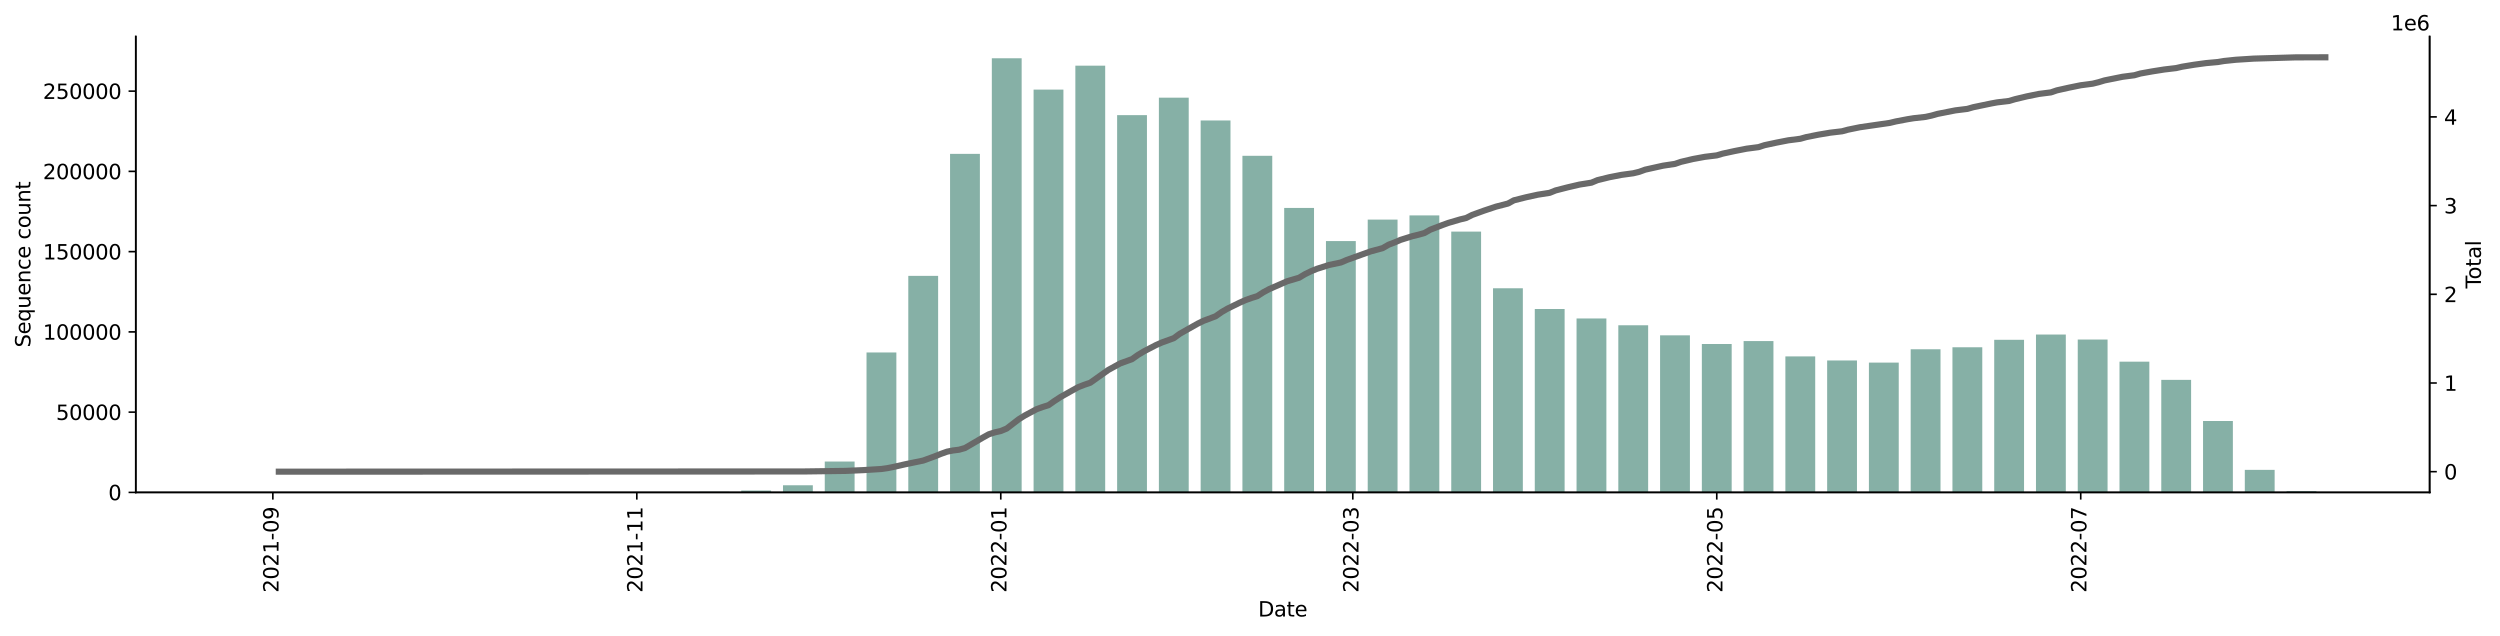 <?xml version="1.0" encoding="utf-8" standalone="no"?>
<!DOCTYPE svg PUBLIC "-//W3C//DTD SVG 1.1//EN"
  "http://www.w3.org/Graphics/SVG/1.1/DTD/svg11.dtd">
<svg xmlns:xlink="http://www.w3.org/1999/xlink" width="1216.294pt" height="309.219pt" viewBox="0 0 1216.294 309.219" xmlns="http://www.w3.org/2000/svg" version="1.1">
 <defs>
  <style type="text/css">*{stroke-linejoin: round; stroke-linecap: butt}</style>
 </defs>
 <g id="figure_1">
  <g id="patch_1">
   <path d="M 0 309.219 
L 1216.294 309.219 
L 1216.294 0 
L 0 0 
z
" style="fill: #ffffff"/>
  </g>
  <g id="axes_1">
   <g id="patch_2">
    <path d="M 66.053 239.558 
L 1182.053 239.558 
L 1182.053 17.798 
L 66.053 17.798 
z
" style="fill: #ffffff"/>
   </g>
   <g id="patch_3">
    <path d="M 116.78 239.558 
L 131.295 239.558 
L 131.295 239.558 
L 116.78 239.558 
z
" clip-path="url(#pd08d8bd79c)" style="fill: #86b0a6"/>
   </g>
   <g id="patch_4">
    <path d="M 137.1 239.558 
L 151.615 239.558 
L 151.615 239.555 
L 137.1 239.555 
z
" clip-path="url(#pd08d8bd79c)" style="fill: #86b0a6"/>
   </g>
   <g id="patch_5">
    <path d="M 157.42 239.558 
L 171.935 239.558 
L 171.935 239.555 
L 157.42 239.555 
z
" clip-path="url(#pd08d8bd79c)" style="fill: #86b0a6"/>
   </g>
   <g id="patch_6">
    <path d="M 177.74 239.558 
L 192.254 239.558 
L 192.254 239.557 
L 177.74 239.557 
z
" clip-path="url(#pd08d8bd79c)" style="fill: #86b0a6"/>
   </g>
   <g id="patch_7">
    <path d="M 198.06 239.558 
L 212.574 239.558 
L 212.574 239.541 
L 198.06 239.541 
z
" clip-path="url(#pd08d8bd79c)" style="fill: #86b0a6"/>
   </g>
   <g id="patch_8">
    <path d="M 218.38 239.558 
L 232.894 239.558 
L 232.894 239.554 
L 218.38 239.554 
z
" clip-path="url(#pd08d8bd79c)" style="fill: #86b0a6"/>
   </g>
   <g id="patch_9">
    <path d="M 238.7 239.558 
L 253.214 239.558 
L 253.214 239.548 
L 238.7 239.548 
z
" clip-path="url(#pd08d8bd79c)" style="fill: #86b0a6"/>
   </g>
   <g id="patch_10">
    <path d="M 259.02 239.558 
L 273.534 239.558 
L 273.534 239.551 
L 259.02 239.551 
z
" clip-path="url(#pd08d8bd79c)" style="fill: #86b0a6"/>
   </g>
   <g id="patch_11">
    <path d="M 279.34 239.558 
L 293.854 239.558 
L 293.854 239.545 
L 279.34 239.545 
z
" clip-path="url(#pd08d8bd79c)" style="fill: #86b0a6"/>
   </g>
   <g id="patch_12">
    <path d="M 299.66 239.558 
L 314.174 239.558 
L 314.174 239.547 
L 299.66 239.547 
z
" clip-path="url(#pd08d8bd79c)" style="fill: #86b0a6"/>
   </g>
   <g id="patch_13">
    <path d="M 319.98 239.558 
L 334.494 239.558 
L 334.494 239.525 
L 319.98 239.525 
z
" clip-path="url(#pd08d8bd79c)" style="fill: #86b0a6"/>
   </g>
   <g id="patch_14">
    <path d="M 340.3 239.558 
L 354.814 239.558 
L 354.814 239.27 
L 340.3 239.27 
z
" clip-path="url(#pd08d8bd79c)" style="fill: #86b0a6"/>
   </g>
   <g id="patch_15">
    <path d="M 360.62 239.558 
L 375.134 239.558 
L 375.134 238.66 
L 360.62 238.66 
z
" clip-path="url(#pd08d8bd79c)" style="fill: #86b0a6"/>
   </g>
   <g id="patch_16">
    <path d="M 380.94 239.558 
L 395.454 239.558 
L 395.454 236.105 
L 380.94 236.105 
z
" clip-path="url(#pd08d8bd79c)" style="fill: #86b0a6"/>
   </g>
   <g id="patch_17">
    <path d="M 401.26 239.558 
L 415.774 239.558 
L 415.774 224.53 
L 401.26 224.53 
z
" clip-path="url(#pd08d8bd79c)" style="fill: #86b0a6"/>
   </g>
   <g id="patch_18">
    <path d="M 421.579 239.558 
L 436.094 239.558 
L 436.094 171.472 
L 421.579 171.472 
z
" clip-path="url(#pd08d8bd79c)" style="fill: #86b0a6"/>
   </g>
   <g id="patch_19">
    <path d="M 441.899 239.558 
L 456.414 239.558 
L 456.414 134.223 
L 441.899 134.223 
z
" clip-path="url(#pd08d8bd79c)" style="fill: #86b0a6"/>
   </g>
   <g id="patch_20">
    <path d="M 462.219 239.558 
L 476.734 239.558 
L 476.734 74.856 
L 462.219 74.856 
z
" clip-path="url(#pd08d8bd79c)" style="fill: #86b0a6"/>
   </g>
   <g id="patch_21">
    <path d="M 482.539 239.558 
L 497.054 239.558 
L 497.054 28.358 
L 482.539 28.358 
z
" clip-path="url(#pd08d8bd79c)" style="fill: #86b0a6"/>
   </g>
   <g id="patch_22">
    <path d="M 502.859 239.558 
L 517.373 239.558 
L 517.373 43.588 
L 502.859 43.588 
z
" clip-path="url(#pd08d8bd79c)" style="fill: #86b0a6"/>
   </g>
   <g id="patch_23">
    <path d="M 523.179 239.558 
L 537.693 239.558 
L 537.693 31.957 
L 523.179 31.957 
z
" clip-path="url(#pd08d8bd79c)" style="fill: #86b0a6"/>
   </g>
   <g id="patch_24">
    <path d="M 543.499 239.558 
L 558.013 239.558 
L 558.013 56.009 
L 543.499 56.009 
z
" clip-path="url(#pd08d8bd79c)" style="fill: #86b0a6"/>
   </g>
   <g id="patch_25">
    <path d="M 563.819 239.558 
L 578.333 239.558 
L 578.333 47.507 
L 563.819 47.507 
z
" clip-path="url(#pd08d8bd79c)" style="fill: #86b0a6"/>
   </g>
   <g id="patch_26">
    <path d="M 584.139 239.558 
L 598.653 239.558 
L 598.653 58.596 
L 584.139 58.596 
z
" clip-path="url(#pd08d8bd79c)" style="fill: #86b0a6"/>
   </g>
   <g id="patch_27">
    <path d="M 604.459 239.558 
L 618.973 239.558 
L 618.973 75.805 
L 604.459 75.805 
z
" clip-path="url(#pd08d8bd79c)" style="fill: #86b0a6"/>
   </g>
   <g id="patch_28">
    <path d="M 624.779 239.558 
L 639.293 239.558 
L 639.293 101.166 
L 624.779 101.166 
z
" clip-path="url(#pd08d8bd79c)" style="fill: #86b0a6"/>
   </g>
   <g id="patch_29">
    <path d="M 645.099 239.558 
L 659.613 239.558 
L 659.613 117.269 
L 645.099 117.269 
z
" clip-path="url(#pd08d8bd79c)" style="fill: #86b0a6"/>
   </g>
   <g id="patch_30">
    <path d="M 665.419 239.558 
L 679.933 239.558 
L 679.933 106.853 
L 665.419 106.853 
z
" clip-path="url(#pd08d8bd79c)" style="fill: #86b0a6"/>
   </g>
   <g id="patch_31">
    <path d="M 685.739 239.558 
L 700.253 239.558 
L 700.253 104.805 
L 685.739 104.805 
z
" clip-path="url(#pd08d8bd79c)" style="fill: #86b0a6"/>
   </g>
   <g id="patch_32">
    <path d="M 706.059 239.558 
L 720.573 239.558 
L 720.573 112.68 
L 706.059 112.68 
z
" clip-path="url(#pd08d8bd79c)" style="fill: #86b0a6"/>
   </g>
   <g id="patch_33">
    <path d="M 726.379 239.558 
L 740.893 239.558 
L 740.893 140.262 
L 726.379 140.262 
z
" clip-path="url(#pd08d8bd79c)" style="fill: #86b0a6"/>
   </g>
   <g id="patch_34">
    <path d="M 746.698 239.558 
L 761.213 239.558 
L 761.213 150.326 
L 746.698 150.326 
z
" clip-path="url(#pd08d8bd79c)" style="fill: #86b0a6"/>
   </g>
   <g id="patch_35">
    <path d="M 767.018 239.558 
L 781.533 239.558 
L 781.533 154.929 
L 767.018 154.929 
z
" clip-path="url(#pd08d8bd79c)" style="fill: #86b0a6"/>
   </g>
   <g id="patch_36">
    <path d="M 787.338 239.558 
L 801.853 239.558 
L 801.853 158.257 
L 787.338 158.257 
z
" clip-path="url(#pd08d8bd79c)" style="fill: #86b0a6"/>
   </g>
   <g id="patch_37">
    <path d="M 807.658 239.558 
L 822.173 239.558 
L 822.173 163.145 
L 807.658 163.145 
z
" clip-path="url(#pd08d8bd79c)" style="fill: #86b0a6"/>
   </g>
   <g id="patch_38">
    <path d="M 827.978 239.558 
L 842.492 239.558 
L 842.492 167.356 
L 827.978 167.356 
z
" clip-path="url(#pd08d8bd79c)" style="fill: #86b0a6"/>
   </g>
   <g id="patch_39">
    <path d="M 848.298 239.558 
L 862.812 239.558 
L 862.812 165.937 
L 848.298 165.937 
z
" clip-path="url(#pd08d8bd79c)" style="fill: #86b0a6"/>
   </g>
   <g id="patch_40">
    <path d="M 868.618 239.558 
L 883.132 239.558 
L 883.132 173.381 
L 868.618 173.381 
z
" clip-path="url(#pd08d8bd79c)" style="fill: #86b0a6"/>
   </g>
   <g id="patch_41">
    <path d="M 888.938 239.558 
L 903.452 239.558 
L 903.452 175.375 
L 888.938 175.375 
z
" clip-path="url(#pd08d8bd79c)" style="fill: #86b0a6"/>
   </g>
   <g id="patch_42">
    <path d="M 909.258 239.558 
L 923.772 239.558 
L 923.772 176.398 
L 909.258 176.398 
z
" clip-path="url(#pd08d8bd79c)" style="fill: #86b0a6"/>
   </g>
   <g id="patch_43">
    <path d="M 929.578 239.558 
L 944.092 239.558 
L 944.092 169.922 
L 929.578 169.922 
z
" clip-path="url(#pd08d8bd79c)" style="fill: #86b0a6"/>
   </g>
   <g id="patch_44">
    <path d="M 949.898 239.558 
L 964.412 239.558 
L 964.412 168.953 
L 949.898 168.953 
z
" clip-path="url(#pd08d8bd79c)" style="fill: #86b0a6"/>
   </g>
   <g id="patch_45">
    <path d="M 970.218 239.558 
L 984.732 239.558 
L 984.732 165.333 
L 970.218 165.333 
z
" clip-path="url(#pd08d8bd79c)" style="fill: #86b0a6"/>
   </g>
   <g id="patch_46">
    <path d="M 990.538 239.558 
L 1005.052 239.558 
L 1005.052 162.749 
L 990.538 162.749 
z
" clip-path="url(#pd08d8bd79c)" style="fill: #86b0a6"/>
   </g>
   <g id="patch_47">
    <path d="M 1010.858 239.558 
L 1025.372 239.558 
L 1025.372 165.193 
L 1010.858 165.193 
z
" clip-path="url(#pd08d8bd79c)" style="fill: #86b0a6"/>
   </g>
   <g id="patch_48">
    <path d="M 1031.178 239.558 
L 1045.692 239.558 
L 1045.692 175.97 
L 1031.178 175.97 
z
" clip-path="url(#pd08d8bd79c)" style="fill: #86b0a6"/>
   </g>
   <g id="patch_49">
    <path d="M 1051.498 239.558 
L 1066.012 239.558 
L 1066.012 184.796 
L 1051.498 184.796 
z
" clip-path="url(#pd08d8bd79c)" style="fill: #86b0a6"/>
   </g>
   <g id="patch_50">
    <path d="M 1071.817 239.558 
L 1086.332 239.558 
L 1086.332 204.808 
L 1071.817 204.808 
z
" clip-path="url(#pd08d8bd79c)" style="fill: #86b0a6"/>
   </g>
   <g id="patch_51">
    <path d="M 1092.137 239.558 
L 1106.652 239.558 
L 1106.652 228.614 
L 1092.137 228.614 
z
" clip-path="url(#pd08d8bd79c)" style="fill: #86b0a6"/>
   </g>
   <g id="patch_52">
    <path d="M 1112.457 239.558 
L 1126.972 239.558 
L 1126.972 238.959 
L 1112.457 238.959 
z
" clip-path="url(#pd08d8bd79c)" style="fill: #86b0a6"/>
   </g>
   <g id="matplotlib.axis_1">
    <g id="xtick_1">
     <g id="line2d_1">
      <defs>
       <path id="m327e508072" d="M 0 0 
L 0 3.5 
" style="stroke: #000000; stroke-width: 0.8"/>
      </defs>
      <g>
       <use xlink:href="#m327e508072" x="132.746" y="239.558" style="stroke: #000000; stroke-width: 0.8"/>
      </g>
     </g>
     <g id="text_1">
      <!-- 2021-09 -->
      <g transform="translate(135.505 288.341)rotate(-90)scale(0.1 -0.1)">
       <defs>
        <path id="DejaVuSans-32" d="M 1228 531 
L 3431 531 
L 3431 0 
L 469 0 
L 469 531 
Q 828 903 1448 1529 
Q 2069 2156 2228 2338 
Q 2531 2678 2651 2914 
Q 2772 3150 2772 3378 
Q 2772 3750 2511 3984 
Q 2250 4219 1831 4219 
Q 1534 4219 1204 4116 
Q 875 4013 500 3803 
L 500 4441 
Q 881 4594 1212 4672 
Q 1544 4750 1819 4750 
Q 2544 4750 2975 4387 
Q 3406 4025 3406 3419 
Q 3406 3131 3298 2873 
Q 3191 2616 2906 2266 
Q 2828 2175 2409 1742 
Q 1991 1309 1228 531 
z
" transform="scale(0.016)"/>
        <path id="DejaVuSans-30" d="M 2034 4250 
Q 1547 4250 1301 3770 
Q 1056 3291 1056 2328 
Q 1056 1369 1301 889 
Q 1547 409 2034 409 
Q 2525 409 2770 889 
Q 3016 1369 3016 2328 
Q 3016 3291 2770 3770 
Q 2525 4250 2034 4250 
z
M 2034 4750 
Q 2819 4750 3233 4129 
Q 3647 3509 3647 2328 
Q 3647 1150 3233 529 
Q 2819 -91 2034 -91 
Q 1250 -91 836 529 
Q 422 1150 422 2328 
Q 422 3509 836 4129 
Q 1250 4750 2034 4750 
z
" transform="scale(0.016)"/>
        <path id="DejaVuSans-31" d="M 794 531 
L 1825 531 
L 1825 4091 
L 703 3866 
L 703 4441 
L 1819 4666 
L 2450 4666 
L 2450 531 
L 3481 531 
L 3481 0 
L 794 0 
L 794 531 
z
" transform="scale(0.016)"/>
        <path id="DejaVuSans-2d" d="M 313 2009 
L 1997 2009 
L 1997 1497 
L 313 1497 
L 313 2009 
z
" transform="scale(0.016)"/>
        <path id="DejaVuSans-39" d="M 703 97 
L 703 672 
Q 941 559 1184 500 
Q 1428 441 1663 441 
Q 2288 441 2617 861 
Q 2947 1281 2994 2138 
Q 2813 1869 2534 1725 
Q 2256 1581 1919 1581 
Q 1219 1581 811 2004 
Q 403 2428 403 3163 
Q 403 3881 828 4315 
Q 1253 4750 1959 4750 
Q 2769 4750 3195 4129 
Q 3622 3509 3622 2328 
Q 3622 1225 3098 567 
Q 2575 -91 1691 -91 
Q 1453 -91 1209 -44 
Q 966 3 703 97 
z
M 1959 2075 
Q 2384 2075 2632 2365 
Q 2881 2656 2881 3163 
Q 2881 3666 2632 3958 
Q 2384 4250 1959 4250 
Q 1534 4250 1286 3958 
Q 1038 3666 1038 3163 
Q 1038 2656 1286 2365 
Q 1534 2075 1959 2075 
z
" transform="scale(0.016)"/>
       </defs>
       <use xlink:href="#DejaVuSans-32"/>
       <use xlink:href="#DejaVuSans-30" x="63.623"/>
       <use xlink:href="#DejaVuSans-32" x="127.246"/>
       <use xlink:href="#DejaVuSans-31" x="190.869"/>
       <use xlink:href="#DejaVuSans-2d" x="254.492"/>
       <use xlink:href="#DejaVuSans-30" x="290.576"/>
       <use xlink:href="#DejaVuSans-39" x="354.199"/>
      </g>
     </g>
    </g>
    <g id="xtick_2">
     <g id="line2d_2">
      <g>
       <use xlink:href="#m327e508072" x="309.82" y="239.558" style="stroke: #000000; stroke-width: 0.8"/>
      </g>
     </g>
     <g id="text_2">
      <!-- 2021-11 -->
      <g transform="translate(312.579 288.341)rotate(-90)scale(0.1 -0.1)">
       <use xlink:href="#DejaVuSans-32"/>
       <use xlink:href="#DejaVuSans-30" x="63.623"/>
       <use xlink:href="#DejaVuSans-32" x="127.246"/>
       <use xlink:href="#DejaVuSans-31" x="190.869"/>
       <use xlink:href="#DejaVuSans-2d" x="254.492"/>
       <use xlink:href="#DejaVuSans-31" x="290.576"/>
       <use xlink:href="#DejaVuSans-31" x="354.199"/>
      </g>
     </g>
    </g>
    <g id="xtick_3">
     <g id="line2d_3">
      <g>
       <use xlink:href="#m327e508072" x="486.894" y="239.558" style="stroke: #000000; stroke-width: 0.8"/>
      </g>
     </g>
     <g id="text_3">
      <!-- 2022-01 -->
      <g transform="translate(489.653 288.341)rotate(-90)scale(0.1 -0.1)">
       <use xlink:href="#DejaVuSans-32"/>
       <use xlink:href="#DejaVuSans-30" x="63.623"/>
       <use xlink:href="#DejaVuSans-32" x="127.246"/>
       <use xlink:href="#DejaVuSans-32" x="190.869"/>
       <use xlink:href="#DejaVuSans-2d" x="254.492"/>
       <use xlink:href="#DejaVuSans-30" x="290.576"/>
       <use xlink:href="#DejaVuSans-31" x="354.199"/>
      </g>
     </g>
    </g>
    <g id="xtick_4">
     <g id="line2d_4">
      <g>
       <use xlink:href="#m327e508072" x="658.162" y="239.558" style="stroke: #000000; stroke-width: 0.8"/>
      </g>
     </g>
     <g id="text_4">
      <!-- 2022-03 -->
      <g transform="translate(660.921 288.341)rotate(-90)scale(0.1 -0.1)">
       <defs>
        <path id="DejaVuSans-33" d="M 2597 2516 
Q 3050 2419 3304 2112 
Q 3559 1806 3559 1356 
Q 3559 666 3084 287 
Q 2609 -91 1734 -91 
Q 1441 -91 1130 -33 
Q 819 25 488 141 
L 488 750 
Q 750 597 1062 519 
Q 1375 441 1716 441 
Q 2309 441 2620 675 
Q 2931 909 2931 1356 
Q 2931 1769 2642 2001 
Q 2353 2234 1838 2234 
L 1294 2234 
L 1294 2753 
L 1863 2753 
Q 2328 2753 2575 2939 
Q 2822 3125 2822 3475 
Q 2822 3834 2567 4026 
Q 2313 4219 1838 4219 
Q 1578 4219 1281 4162 
Q 984 4106 628 3988 
L 628 4550 
Q 988 4650 1302 4700 
Q 1616 4750 1894 4750 
Q 2613 4750 3031 4423 
Q 3450 4097 3450 3541 
Q 3450 3153 3228 2886 
Q 3006 2619 2597 2516 
z
" transform="scale(0.016)"/>
       </defs>
       <use xlink:href="#DejaVuSans-32"/>
       <use xlink:href="#DejaVuSans-30" x="63.623"/>
       <use xlink:href="#DejaVuSans-32" x="127.246"/>
       <use xlink:href="#DejaVuSans-32" x="190.869"/>
       <use xlink:href="#DejaVuSans-2d" x="254.492"/>
       <use xlink:href="#DejaVuSans-30" x="290.576"/>
       <use xlink:href="#DejaVuSans-33" x="354.199"/>
      </g>
     </g>
    </g>
    <g id="xtick_5">
     <g id="line2d_5">
      <g>
       <use xlink:href="#m327e508072" x="835.235" y="239.558" style="stroke: #000000; stroke-width: 0.8"/>
      </g>
     </g>
     <g id="text_5">
      <!-- 2022-05 -->
      <g transform="translate(837.995 288.341)rotate(-90)scale(0.1 -0.1)">
       <defs>
        <path id="DejaVuSans-35" d="M 691 4666 
L 3169 4666 
L 3169 4134 
L 1269 4134 
L 1269 2991 
Q 1406 3038 1543 3061 
Q 1681 3084 1819 3084 
Q 2600 3084 3056 2656 
Q 3513 2228 3513 1497 
Q 3513 744 3044 326 
Q 2575 -91 1722 -91 
Q 1428 -91 1123 -41 
Q 819 9 494 109 
L 494 744 
Q 775 591 1075 516 
Q 1375 441 1709 441 
Q 2250 441 2565 725 
Q 2881 1009 2881 1497 
Q 2881 1984 2565 2268 
Q 2250 2553 1709 2553 
Q 1456 2553 1204 2497 
Q 953 2441 691 2322 
L 691 4666 
z
" transform="scale(0.016)"/>
       </defs>
       <use xlink:href="#DejaVuSans-32"/>
       <use xlink:href="#DejaVuSans-30" x="63.623"/>
       <use xlink:href="#DejaVuSans-32" x="127.246"/>
       <use xlink:href="#DejaVuSans-32" x="190.869"/>
       <use xlink:href="#DejaVuSans-2d" x="254.492"/>
       <use xlink:href="#DejaVuSans-30" x="290.576"/>
       <use xlink:href="#DejaVuSans-35" x="354.199"/>
      </g>
     </g>
    </g>
    <g id="xtick_6">
     <g id="line2d_6">
      <g>
       <use xlink:href="#m327e508072" x="1012.309" y="239.558" style="stroke: #000000; stroke-width: 0.8"/>
      </g>
     </g>
     <g id="text_6">
      <!-- 2022-07 -->
      <g transform="translate(1015.068 288.341)rotate(-90)scale(0.1 -0.1)">
       <defs>
        <path id="DejaVuSans-37" d="M 525 4666 
L 3525 4666 
L 3525 4397 
L 1831 0 
L 1172 0 
L 2766 4134 
L 525 4134 
L 525 4666 
z
" transform="scale(0.016)"/>
       </defs>
       <use xlink:href="#DejaVuSans-32"/>
       <use xlink:href="#DejaVuSans-30" x="63.623"/>
       <use xlink:href="#DejaVuSans-32" x="127.246"/>
       <use xlink:href="#DejaVuSans-32" x="190.869"/>
       <use xlink:href="#DejaVuSans-2d" x="254.492"/>
       <use xlink:href="#DejaVuSans-30" x="290.576"/>
       <use xlink:href="#DejaVuSans-37" x="354.199"/>
      </g>
     </g>
    </g>
    <g id="text_7">
     <!-- Date -->
     <g transform="translate(612.102 299.94)scale(0.1 -0.1)">
      <defs>
       <path id="DejaVuSans-44" d="M 1259 4147 
L 1259 519 
L 2022 519 
Q 2988 519 3436 956 
Q 3884 1394 3884 2338 
Q 3884 3275 3436 3711 
Q 2988 4147 2022 4147 
L 1259 4147 
z
M 628 4666 
L 1925 4666 
Q 3281 4666 3915 4102 
Q 4550 3538 4550 2338 
Q 4550 1131 3912 565 
Q 3275 0 1925 0 
L 628 0 
L 628 4666 
z
" transform="scale(0.016)"/>
       <path id="DejaVuSans-61" d="M 2194 1759 
Q 1497 1759 1228 1600 
Q 959 1441 959 1056 
Q 959 750 1161 570 
Q 1363 391 1709 391 
Q 2188 391 2477 730 
Q 2766 1069 2766 1631 
L 2766 1759 
L 2194 1759 
z
M 3341 1997 
L 3341 0 
L 2766 0 
L 2766 531 
Q 2569 213 2275 61 
Q 1981 -91 1556 -91 
Q 1019 -91 701 211 
Q 384 513 384 1019 
Q 384 1609 779 1909 
Q 1175 2209 1959 2209 
L 2766 2209 
L 2766 2266 
Q 2766 2663 2505 2880 
Q 2244 3097 1772 3097 
Q 1472 3097 1187 3025 
Q 903 2953 641 2809 
L 641 3341 
Q 956 3463 1253 3523 
Q 1550 3584 1831 3584 
Q 2591 3584 2966 3190 
Q 3341 2797 3341 1997 
z
" transform="scale(0.016)"/>
       <path id="DejaVuSans-74" d="M 1172 4494 
L 1172 3500 
L 2356 3500 
L 2356 3053 
L 1172 3053 
L 1172 1153 
Q 1172 725 1289 603 
Q 1406 481 1766 481 
L 2356 481 
L 2356 0 
L 1766 0 
Q 1100 0 847 248 
Q 594 497 594 1153 
L 594 3053 
L 172 3053 
L 172 3500 
L 594 3500 
L 594 4494 
L 1172 4494 
z
" transform="scale(0.016)"/>
       <path id="DejaVuSans-65" d="M 3597 1894 
L 3597 1613 
L 953 1613 
Q 991 1019 1311 708 
Q 1631 397 2203 397 
Q 2534 397 2845 478 
Q 3156 559 3463 722 
L 3463 178 
Q 3153 47 2828 -22 
Q 2503 -91 2169 -91 
Q 1331 -91 842 396 
Q 353 884 353 1716 
Q 353 2575 817 3079 
Q 1281 3584 2069 3584 
Q 2775 3584 3186 3129 
Q 3597 2675 3597 1894 
z
M 3022 2063 
Q 3016 2534 2758 2815 
Q 2500 3097 2075 3097 
Q 1594 3097 1305 2825 
Q 1016 2553 972 2059 
L 3022 2063 
z
" transform="scale(0.016)"/>
      </defs>
      <use xlink:href="#DejaVuSans-44"/>
      <use xlink:href="#DejaVuSans-61" x="77.002"/>
      <use xlink:href="#DejaVuSans-74" x="138.281"/>
      <use xlink:href="#DejaVuSans-65" x="177.49"/>
     </g>
    </g>
   </g>
   <g id="matplotlib.axis_2">
    <g id="ytick_1">
     <g id="line2d_7">
      <defs>
       <path id="mc613da3cab" d="M 0 0 
L -3.5 0 
" style="stroke: #000000; stroke-width: 0.8"/>
      </defs>
      <g>
       <use xlink:href="#mc613da3cab" x="66.053" y="239.558" style="stroke: #000000; stroke-width: 0.8"/>
      </g>
     </g>
     <g id="text_8">
      <!-- 0 -->
      <g transform="translate(52.691 243.358)scale(0.1 -0.1)">
       <use xlink:href="#DejaVuSans-30"/>
      </g>
     </g>
    </g>
    <g id="ytick_2">
     <g id="line2d_8">
      <g>
       <use xlink:href="#mc613da3cab" x="66.053" y="200.513" style="stroke: #000000; stroke-width: 0.8"/>
      </g>
     </g>
     <g id="text_9">
      <!-- 50000 -->
      <g transform="translate(27.241 204.313)scale(0.1 -0.1)">
       <use xlink:href="#DejaVuSans-35"/>
       <use xlink:href="#DejaVuSans-30" x="63.623"/>
       <use xlink:href="#DejaVuSans-30" x="127.246"/>
       <use xlink:href="#DejaVuSans-30" x="190.869"/>
       <use xlink:href="#DejaVuSans-30" x="254.492"/>
      </g>
     </g>
    </g>
    <g id="ytick_3">
     <g id="line2d_9">
      <g>
       <use xlink:href="#mc613da3cab" x="66.053" y="161.468" style="stroke: #000000; stroke-width: 0.8"/>
      </g>
     </g>
     <g id="text_10">
      <!-- 100000 -->
      <g transform="translate(20.878 165.268)scale(0.1 -0.1)">
       <use xlink:href="#DejaVuSans-31"/>
       <use xlink:href="#DejaVuSans-30" x="63.623"/>
       <use xlink:href="#DejaVuSans-30" x="127.246"/>
       <use xlink:href="#DejaVuSans-30" x="190.869"/>
       <use xlink:href="#DejaVuSans-30" x="254.492"/>
       <use xlink:href="#DejaVuSans-30" x="318.115"/>
      </g>
     </g>
    </g>
    <g id="ytick_4">
     <g id="line2d_10">
      <g>
       <use xlink:href="#mc613da3cab" x="66.053" y="122.423" style="stroke: #000000; stroke-width: 0.8"/>
      </g>
     </g>
     <g id="text_11">
      <!-- 150000 -->
      <g transform="translate(20.878 126.223)scale(0.1 -0.1)">
       <use xlink:href="#DejaVuSans-31"/>
       <use xlink:href="#DejaVuSans-35" x="63.623"/>
       <use xlink:href="#DejaVuSans-30" x="127.246"/>
       <use xlink:href="#DejaVuSans-30" x="190.869"/>
       <use xlink:href="#DejaVuSans-30" x="254.492"/>
       <use xlink:href="#DejaVuSans-30" x="318.115"/>
      </g>
     </g>
    </g>
    <g id="ytick_5">
     <g id="line2d_11">
      <g>
       <use xlink:href="#mc613da3cab" x="66.053" y="83.378" style="stroke: #000000; stroke-width: 0.8"/>
      </g>
     </g>
     <g id="text_12">
      <!-- 200000 -->
      <g transform="translate(20.878 87.178)scale(0.1 -0.1)">
       <use xlink:href="#DejaVuSans-32"/>
       <use xlink:href="#DejaVuSans-30" x="63.623"/>
       <use xlink:href="#DejaVuSans-30" x="127.246"/>
       <use xlink:href="#DejaVuSans-30" x="190.869"/>
       <use xlink:href="#DejaVuSans-30" x="254.492"/>
       <use xlink:href="#DejaVuSans-30" x="318.115"/>
      </g>
     </g>
    </g>
    <g id="ytick_6">
     <g id="line2d_12">
      <g>
       <use xlink:href="#mc613da3cab" x="66.053" y="44.333" style="stroke: #000000; stroke-width: 0.8"/>
      </g>
     </g>
     <g id="text_13">
      <!-- 250000 -->
      <g transform="translate(20.878 48.133)scale(0.1 -0.1)">
       <use xlink:href="#DejaVuSans-32"/>
       <use xlink:href="#DejaVuSans-35" x="63.623"/>
       <use xlink:href="#DejaVuSans-30" x="127.246"/>
       <use xlink:href="#DejaVuSans-30" x="190.869"/>
       <use xlink:href="#DejaVuSans-30" x="254.492"/>
       <use xlink:href="#DejaVuSans-30" x="318.115"/>
      </g>
     </g>
    </g>
    <g id="text_14">
     <!-- Sequence count -->
     <g transform="translate(14.798 169.039)rotate(-90)scale(0.1 -0.1)">
      <defs>
       <path id="DejaVuSans-53" d="M 3425 4513 
L 3425 3897 
Q 3066 4069 2747 4153 
Q 2428 4238 2131 4238 
Q 1616 4238 1336 4038 
Q 1056 3838 1056 3469 
Q 1056 3159 1242 3001 
Q 1428 2844 1947 2747 
L 2328 2669 
Q 3034 2534 3370 2195 
Q 3706 1856 3706 1288 
Q 3706 609 3251 259 
Q 2797 -91 1919 -91 
Q 1588 -91 1214 -16 
Q 841 59 441 206 
L 441 856 
Q 825 641 1194 531 
Q 1563 422 1919 422 
Q 2459 422 2753 634 
Q 3047 847 3047 1241 
Q 3047 1584 2836 1778 
Q 2625 1972 2144 2069 
L 1759 2144 
Q 1053 2284 737 2584 
Q 422 2884 422 3419 
Q 422 4038 858 4394 
Q 1294 4750 2059 4750 
Q 2388 4750 2728 4690 
Q 3069 4631 3425 4513 
z
" transform="scale(0.016)"/>
       <path id="DejaVuSans-71" d="M 947 1747 
Q 947 1113 1208 752 
Q 1469 391 1925 391 
Q 2381 391 2643 752 
Q 2906 1113 2906 1747 
Q 2906 2381 2643 2742 
Q 2381 3103 1925 3103 
Q 1469 3103 1208 2742 
Q 947 2381 947 1747 
z
M 2906 525 
Q 2725 213 2448 61 
Q 2172 -91 1784 -91 
Q 1150 -91 751 415 
Q 353 922 353 1747 
Q 353 2572 751 3078 
Q 1150 3584 1784 3584 
Q 2172 3584 2448 3432 
Q 2725 3281 2906 2969 
L 2906 3500 
L 3481 3500 
L 3481 -1331 
L 2906 -1331 
L 2906 525 
z
" transform="scale(0.016)"/>
       <path id="DejaVuSans-75" d="M 544 1381 
L 544 3500 
L 1119 3500 
L 1119 1403 
Q 1119 906 1312 657 
Q 1506 409 1894 409 
Q 2359 409 2629 706 
Q 2900 1003 2900 1516 
L 2900 3500 
L 3475 3500 
L 3475 0 
L 2900 0 
L 2900 538 
Q 2691 219 2414 64 
Q 2138 -91 1772 -91 
Q 1169 -91 856 284 
Q 544 659 544 1381 
z
M 1991 3584 
L 1991 3584 
z
" transform="scale(0.016)"/>
       <path id="DejaVuSans-6e" d="M 3513 2113 
L 3513 0 
L 2938 0 
L 2938 2094 
Q 2938 2591 2744 2837 
Q 2550 3084 2163 3084 
Q 1697 3084 1428 2787 
Q 1159 2491 1159 1978 
L 1159 0 
L 581 0 
L 581 3500 
L 1159 3500 
L 1159 2956 
Q 1366 3272 1645 3428 
Q 1925 3584 2291 3584 
Q 2894 3584 3203 3211 
Q 3513 2838 3513 2113 
z
" transform="scale(0.016)"/>
       <path id="DejaVuSans-63" d="M 3122 3366 
L 3122 2828 
Q 2878 2963 2633 3030 
Q 2388 3097 2138 3097 
Q 1578 3097 1268 2742 
Q 959 2388 959 1747 
Q 959 1106 1268 751 
Q 1578 397 2138 397 
Q 2388 397 2633 464 
Q 2878 531 3122 666 
L 3122 134 
Q 2881 22 2623 -34 
Q 2366 -91 2075 -91 
Q 1284 -91 818 406 
Q 353 903 353 1747 
Q 353 2603 823 3093 
Q 1294 3584 2113 3584 
Q 2378 3584 2631 3529 
Q 2884 3475 3122 3366 
z
" transform="scale(0.016)"/>
       <path id="DejaVuSans-20" transform="scale(0.016)"/>
       <path id="DejaVuSans-6f" d="M 1959 3097 
Q 1497 3097 1228 2736 
Q 959 2375 959 1747 
Q 959 1119 1226 758 
Q 1494 397 1959 397 
Q 2419 397 2687 759 
Q 2956 1122 2956 1747 
Q 2956 2369 2687 2733 
Q 2419 3097 1959 3097 
z
M 1959 3584 
Q 2709 3584 3137 3096 
Q 3566 2609 3566 1747 
Q 3566 888 3137 398 
Q 2709 -91 1959 -91 
Q 1206 -91 779 398 
Q 353 888 353 1747 
Q 353 2609 779 3096 
Q 1206 3584 1959 3584 
z
" transform="scale(0.016)"/>
      </defs>
      <use xlink:href="#DejaVuSans-53"/>
      <use xlink:href="#DejaVuSans-65" x="63.477"/>
      <use xlink:href="#DejaVuSans-71" x="125"/>
      <use xlink:href="#DejaVuSans-75" x="188.477"/>
      <use xlink:href="#DejaVuSans-65" x="251.855"/>
      <use xlink:href="#DejaVuSans-6e" x="313.379"/>
      <use xlink:href="#DejaVuSans-63" x="376.758"/>
      <use xlink:href="#DejaVuSans-65" x="431.738"/>
      <use xlink:href="#DejaVuSans-20" x="493.262"/>
      <use xlink:href="#DejaVuSans-63" x="525.049"/>
      <use xlink:href="#DejaVuSans-6f" x="580.029"/>
      <use xlink:href="#DejaVuSans-75" x="641.211"/>
      <use xlink:href="#DejaVuSans-6e" x="704.59"/>
      <use xlink:href="#DejaVuSans-74" x="767.969"/>
     </g>
    </g>
   </g>
   <g id="patch_53">
    <path d="M 66.053 239.558 
L 66.053 17.798 
" style="fill: none; stroke: #000000; stroke-width: 0.8; stroke-linejoin: miter; stroke-linecap: square"/>
   </g>
   <g id="patch_54">
    <path d="M 1182.053 239.558 
L 1182.053 17.798 
" style="fill: none; stroke: #000000; stroke-width: 0.8; stroke-linejoin: miter; stroke-linecap: square"/>
   </g>
   <g id="patch_55">
    <path d="M 66.053 239.558 
L 1182.053 239.558 
" style="fill: none; stroke: #000000; stroke-width: 0.8; stroke-linejoin: miter; stroke-linecap: square"/>
   </g>
  </g>
  <g id="axes_2">
   <g id="matplotlib.axis_3">
    <g id="ytick_7">
     <g id="line2d_13">
      <defs>
       <path id="m0f0c36e82a" d="M 0 0 
L 3.5 0 
" style="stroke: #000000; stroke-width: 0.8"/>
      </defs>
      <g>
       <use xlink:href="#m0f0c36e82a" x="1182.053" y="229.478" style="stroke: #000000; stroke-width: 0.8"/>
      </g>
     </g>
     <g id="text_15">
      <!-- 0 -->
      <g transform="translate(1189.053 233.278)scale(0.1 -0.1)">
       <use xlink:href="#DejaVuSans-30"/>
      </g>
     </g>
    </g>
    <g id="ytick_8">
     <g id="line2d_14">
      <g>
       <use xlink:href="#m0f0c36e82a" x="1182.053" y="186.33" style="stroke: #000000; stroke-width: 0.8"/>
      </g>
     </g>
     <g id="text_16">
      <!-- 1 -->
      <g transform="translate(1189.053 190.129)scale(0.1 -0.1)">
       <use xlink:href="#DejaVuSans-31"/>
      </g>
     </g>
    </g>
    <g id="ytick_9">
     <g id="line2d_15">
      <g>
       <use xlink:href="#m0f0c36e82a" x="1182.053" y="143.181" style="stroke: #000000; stroke-width: 0.8"/>
      </g>
     </g>
     <g id="text_17">
      <!-- 2 -->
      <g transform="translate(1189.053 146.98)scale(0.1 -0.1)">
       <use xlink:href="#DejaVuSans-32"/>
      </g>
     </g>
    </g>
    <g id="ytick_10">
     <g id="line2d_16">
      <g>
       <use xlink:href="#m0f0c36e82a" x="1182.053" y="100.032" style="stroke: #000000; stroke-width: 0.8"/>
      </g>
     </g>
     <g id="text_18">
      <!-- 3 -->
      <g transform="translate(1189.053 103.831)scale(0.1 -0.1)">
       <use xlink:href="#DejaVuSans-33"/>
      </g>
     </g>
    </g>
    <g id="ytick_11">
     <g id="line2d_17">
      <g>
       <use xlink:href="#m0f0c36e82a" x="1182.053" y="56.883" style="stroke: #000000; stroke-width: 0.8"/>
      </g>
     </g>
     <g id="text_19">
      <!-- 4 -->
      <g transform="translate(1189.053 60.682)scale(0.1 -0.1)">
       <defs>
        <path id="DejaVuSans-34" d="M 2419 4116 
L 825 1625 
L 2419 1625 
L 2419 4116 
z
M 2253 4666 
L 3047 4666 
L 3047 1625 
L 3713 1625 
L 3713 1100 
L 3047 1100 
L 3047 0 
L 2419 0 
L 2419 1100 
L 313 1100 
L 313 1709 
L 2253 4666 
z
" transform="scale(0.016)"/>
       </defs>
       <use xlink:href="#DejaVuSans-34"/>
      </g>
     </g>
    </g>
    <g id="text_20">
     <!-- Total -->
     <g transform="translate(1207.014 140.355)rotate(-90)scale(0.1 -0.1)">
      <defs>
       <path id="DejaVuSans-54" d="M -19 4666 
L 3928 4666 
L 3928 4134 
L 2272 4134 
L 2272 0 
L 1638 0 
L 1638 4134 
L -19 4134 
L -19 4666 
z
" transform="scale(0.016)"/>
       <path id="DejaVuSans-6c" d="M 603 4863 
L 1178 4863 
L 1178 0 
L 603 0 
L 603 4863 
z
" transform="scale(0.016)"/>
      </defs>
      <use xlink:href="#DejaVuSans-54"/>
      <use xlink:href="#DejaVuSans-6f" x="44.084"/>
      <use xlink:href="#DejaVuSans-74" x="105.266"/>
      <use xlink:href="#DejaVuSans-61" x="144.475"/>
      <use xlink:href="#DejaVuSans-6c" x="205.754"/>
     </g>
    </g>
    <g id="text_21">
     <!-- 1e6 -->
     <g transform="translate(1163.175 14.798)scale(0.1 -0.1)">
      <defs>
       <path id="DejaVuSans-36" d="M 2113 2584 
Q 1688 2584 1439 2293 
Q 1191 2003 1191 1497 
Q 1191 994 1439 701 
Q 1688 409 2113 409 
Q 2538 409 2786 701 
Q 3034 994 3034 1497 
Q 3034 2003 2786 2293 
Q 2538 2584 2113 2584 
z
M 3366 4563 
L 3366 3988 
Q 3128 4100 2886 4159 
Q 2644 4219 2406 4219 
Q 1781 4219 1451 3797 
Q 1122 3375 1075 2522 
Q 1259 2794 1537 2939 
Q 1816 3084 2150 3084 
Q 2853 3084 3261 2657 
Q 3669 2231 3669 1497 
Q 3669 778 3244 343 
Q 2819 -91 2113 -91 
Q 1303 -91 875 529 
Q 447 1150 447 2328 
Q 447 3434 972 4092 
Q 1497 4750 2381 4750 
Q 2619 4750 2861 4703 
Q 3103 4656 3366 4563 
z
" transform="scale(0.016)"/>
      </defs>
      <use xlink:href="#DejaVuSans-31"/>
      <use xlink:href="#DejaVuSans-65" x="63.623"/>
      <use xlink:href="#DejaVuSans-36" x="125.146"/>
     </g>
    </g>
   </g>
   <g id="line2d_18">
    <path d="M 135.649 229.478 
L 391.1 229.375 
L 411.419 229.099 
L 420.128 228.717 
L 428.837 228.173 
L 431.739 227.76 
L 434.642 227.18 
L 440.448 225.87 
L 449.157 224.069 
L 454.962 221.943 
L 457.865 220.774 
L 460.768 219.741 
L 463.671 219.161 
L 466.574 218.803 
L 469.476 217.976 
L 478.185 212.889 
L 481.088 211.281 
L 483.991 210.357 
L 486.894 209.703 
L 489.796 208.49 
L 495.602 204.006 
L 498.505 202.195 
L 504.311 199.082 
L 507.213 198.033 
L 510.116 197.128 
L 513.019 195.08 
L 515.922 193.187 
L 521.728 189.924 
L 524.631 188.325 
L 527.533 187.204 
L 530.436 186.205 
L 539.145 180.027 
L 544.951 176.828 
L 550.756 174.724 
L 553.659 172.671 
L 556.562 170.934 
L 562.368 167.905 
L 565.27 166.629 
L 571.076 164.527 
L 573.979 162.389 
L 582.688 157.472 
L 585.59 156.06 
L 591.396 153.886 
L 594.299 151.845 
L 597.202 150.161 
L 603.007 147.318 
L 605.91 146.031 
L 608.813 144.98 
L 611.716 144.078 
L 614.619 142.202 
L 617.522 140.642 
L 626.23 136.834 
L 632.036 135.121 
L 634.939 133.374 
L 637.842 131.959 
L 640.745 130.776 
L 646.55 128.928 
L 652.356 127.701 
L 655.259 126.46 
L 666.87 122.296 
L 672.676 120.729 
L 675.579 119.05 
L 678.482 117.952 
L 681.384 116.705 
L 687.19 114.885 
L 690.093 114.195 
L 692.996 113.377 
L 695.899 111.735 
L 701.704 109.512 
L 704.607 108.459 
L 710.413 106.749 
L 713.316 106.054 
L 716.219 104.581 
L 722.024 102.47 
L 727.83 100.532 
L 733.636 99.034 
L 736.538 97.462 
L 742.344 95.999 
L 748.15 94.72 
L 753.956 93.811 
L 756.858 92.64 
L 762.664 91.151 
L 768.47 89.796 
L 774.276 88.865 
L 777.178 87.653 
L 782.984 86.226 
L 788.79 85.091 
L 794.595 84.301 
L 797.498 83.6 
L 800.401 82.541 
L 809.11 80.607 
L 814.915 79.73 
L 817.818 78.739 
L 823.624 77.367 
L 829.43 76.304 
L 835.235 75.59 
L 838.138 74.738 
L 843.944 73.479 
L 849.75 72.34 
L 855.555 71.58 
L 858.458 70.636 
L 864.264 69.394 
L 870.07 68.26 
L 875.875 67.519 
L 878.778 66.702 
L 884.584 65.538 
L 890.389 64.556 
L 896.195 63.872 
L 899.098 63.087 
L 904.904 61.901 
L 919.418 59.794 
L 922.321 59.09 
L 928.126 57.987 
L 931.029 57.516 
L 936.835 56.868 
L 939.738 56.234 
L 942.641 55.411 
L 951.349 53.693 
L 957.155 52.978 
L 960.058 52.146 
L 968.766 50.335 
L 971.669 49.803 
L 977.475 49.116 
L 980.378 48.248 
L 986.183 46.867 
L 991.989 45.688 
L 997.795 44.953 
L 1000.698 43.962 
L 1006.503 42.664 
L 1012.309 41.48 
L 1018.115 40.712 
L 1021.018 39.994 
L 1023.92 39.115 
L 1032.629 37.361 
L 1038.435 36.603 
L 1041.338 35.765 
L 1047.143 34.726 
L 1052.949 33.808 
L 1058.755 33.117 
L 1061.657 32.448 
L 1067.463 31.496 
L 1073.269 30.702 
L 1079.075 30.171 
L 1081.977 29.682 
L 1087.783 29.074 
L 1096.492 28.516 
L 1116.812 27.912 
L 1131.326 27.878 
L 1131.326 27.878 
" clip-path="url(#pd08d8bd79c)" style="fill: none; stroke: #696969; stroke-width: 3; stroke-linecap: square"/>
   </g>
   <g id="patch_56">
    <path d="M 66.053 239.558 
L 66.053 17.798 
" style="fill: none; stroke: #000000; stroke-width: 0.8; stroke-linejoin: miter; stroke-linecap: square"/>
   </g>
   <g id="patch_57">
    <path d="M 1182.053 239.558 
L 1182.053 17.798 
" style="fill: none; stroke: #000000; stroke-width: 0.8; stroke-linejoin: miter; stroke-linecap: square"/>
   </g>
   <g id="patch_58">
    <path d="M 66.053 239.558 
L 1182.053 239.558 
" style="fill: none; stroke: #000000; stroke-width: 0.8; stroke-linejoin: miter; stroke-linecap: square"/>
   </g>
  </g>
 </g>
 <defs>
  <clipPath id="pd08d8bd79c">
   <rect x="66.053" y="17.798" width="1116" height="221.76"/>
  </clipPath>
 </defs>
</svg>
